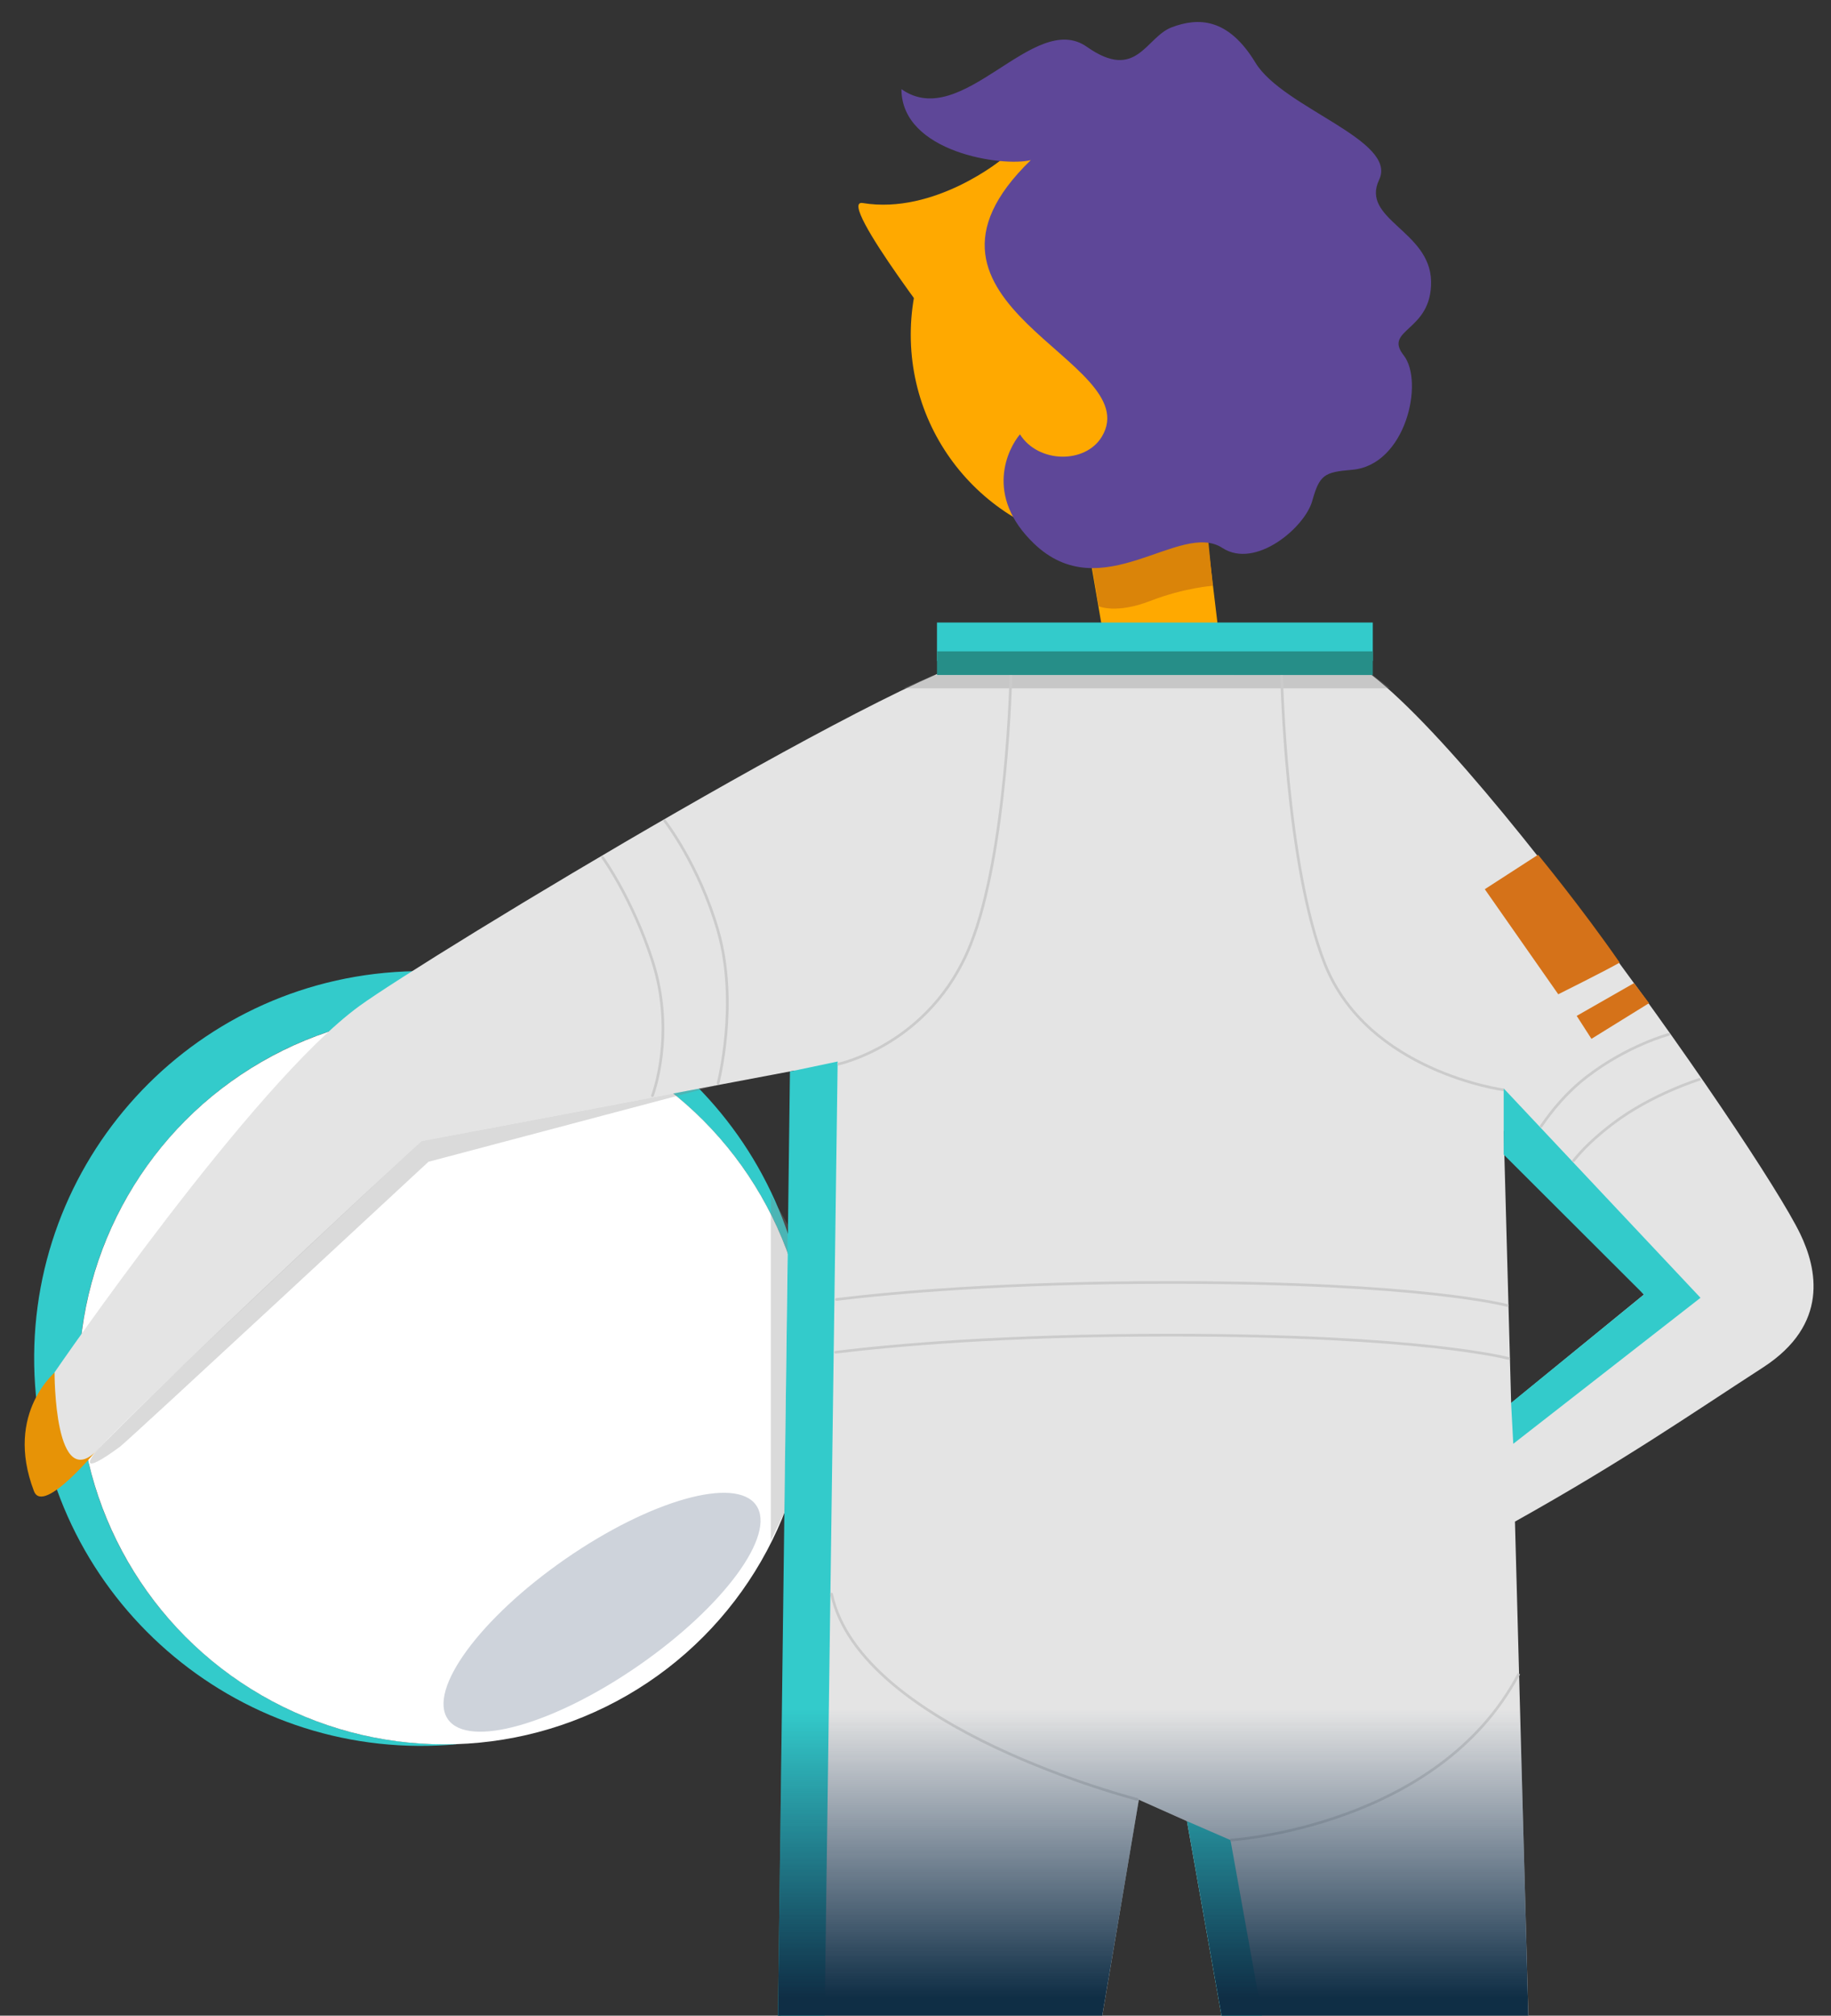 <?xml version="1.0" encoding="utf-8"?>
<!-- Generator: Adobe Illustrator 16.0.0, SVG Export Plug-In . SVG Version: 6.00 Build 0)  -->
<!DOCTYPE svg PUBLIC "-//W3C//DTD SVG 1.1//EN" "http://www.w3.org/Graphics/SVG/1.1/DTD/svg11.dtd">
<svg version="1.1" id="Camada_1" xmlns="http://www.w3.org/2000/svg" xmlns:xlink="http://www.w3.org/1999/xlink" x="0px" y="0px"
	 width="683.182px" height="751.65px" viewBox="0 0 683.182 751.65" enable-background="new 0 0 683.182 751.65"
	 xml:space="preserve">
<rect x="0" y="0" width="683.182" height="751.65" fill="#333333" stroke="none"/>
<g id="azul">
</g>
<g id="sem_textura">
</g>
<g id="degrades">
</g>
<g id="cometa">
</g>
<g id="_x30_1">
</g>
<g id="_x30_1azul">
</g>
<g id="fundao">
</g>
<g id="atras_planeta">
</g>
<g id="planeta">
</g>
<g id="Camada_19">
</g>
<g id="crateras">
</g>
<g id="Camada_6">
</g>
<g id="aneis">
</g>
<g id="menina_face">
</g>
<g id="img_apagar" display="none">
</g>
<g id="texto_e_menina">
</g>
<g id="satelite">
</g>
<g id="cabelo">
</g>
<g id="texto">
</g>
<g id="texto_em_cima_planeta">
</g>
<g id="cometinhas">
</g>
<g id="margens">
</g>
<g id="anotacoes">
</g>
<g id="Camada_18">
	<g>
		<path fill="#FFA900" d="M356.446,131.729c0,0-45.091-57.753-34.562-56.021c26.98,4.438,52.181-16.478,52.181-16.478
			L356.446,131.729z"/>
		<g>
			<g>
				<g>
					<g>
						<g>
							<g>
								<defs>
									<rect id="SVGID_1_" x="1.408" y="-66.506" width="708.773" height="818.156"/>
								</defs>
								<clipPath id="SVGID_2_">
									<use xlink:href="#SVGID_1_"  overflow="visible"/>
								</clipPath>
								<g clip-path="url(#SVGID_2_)">
									<g>
										<g>
											<path fill="#33CBCB" d="M13.09,516.525c5.488,79.593,74.459,139.668,154.052,134.18c1.348-0.092,2.678-0.251,4.016-0.379
												c-73.427,2.917-136.326-53.062-141.413-126.86C24.563,448.319,81.283,383.2,156.429,378.019
												c73.798-5.087,137.881,49.535,145.066,122.668c-0.055-1.344-0.082-2.683-0.176-4.033
												c-5.486-79.591-74.457-139.666-154.049-134.178C67.678,367.962,7.604,436.934,13.09,516.525z"/>
											<circle fill="#FFFFFF" cx="165.81" cy="514.085" r="136.388"/>
											
												<ellipse transform="matrix(-0.57 -0.822 0.822 -0.57 -141.712 1128.488)" opacity="0.2" fill="#0D254B" enable-background="new    " cx="224.474" cy="601.33" rx="24.108" ry="69.973"/>
										</g>
										<path fill="#E79306" d="M36.885,539.858c0,0-20.681,25.432-24.214,16.192c-11.301-29.543,8.678-45.086,8.678-45.086"/>
										<g>
											<path fill="#E4E4E4" d="M20.351,511.764c0,0-0.158,46.661,16.631,28.3C53.772,521.703,157.26,425.54,157.26,425.54
												l139.16-26.315l-13.194,906.759c-6.839,8.857-30.693,40.754-19.873,41.241c12.564,0.564,52.288-31.646,52.288-31.646
												l-0.028-0.011h0.159L424.923,671.12l17.964,8.004l113.688,639.892l-0.08,0.039c0,0,0.085,0.069,0.102,0.082l0.07,0.394
												l0.455,0.026c4.939,3.955,39.99,31.666,51.661,31.141c12.566-0.563-23.563-45.211-23.563-45.211L565.26,567.414
												c40.891-22.862,65.479-39.981,92.511-57.458c24.933-16.118,20.107-36.963,13.971-49.751
												c-15.444-32.192-144.512-216.526-175.957-216.526c0,0-95.77,0-122.687,0s-214.33,113.511-238.999,131.46
												C94.153,404.201,20.351,511.764,20.351,511.764z M561.058,421.579l52.322,61.172l-49.544,40.476L561.058,421.579z"/>
											<g>
												<g>
													<polygon fill="#33CBCB" points="556.665,1319.53 569.709,1329.202 571.197,1310.635 459.119,686.182 442.885,679.126 
																											"/>
													<polygon fill="#33CBCB" points="634.487,483.954 564.632,538.397 563.816,523.131 613.381,482.749 561.058,430.541 
														561.058,405.881 													"/>
												</g>
												<polygon fill="#33CBCB" points="283.294,1306.316 274.154,1318.31 300.115,1307.058 312.546,395.843 294.744,399.582 
																									"/>
											</g>
											<g>
												<g>
													<g>
														<g>
															<circle fill="#FFA900" cx="419.316" cy="124.812" r="79.497"/>
															<polygon fill="#FFA900" points="455.173,239.958 444.372,149.881 402.302,182.138 412.045,239.023 															
																"/>
															<path fill="#DA8409" d="M429.173,224.095c12.831-4.966,23.313-5.645,23.313-5.645l-4.13-42.138l-45.287,7.891
																l6.853,41.854C409.922,226.058,416.342,229.061,429.173,224.095z"/>
														</g>
														<path fill="#5E4798" d="M385.75,202.656c25.376,24.411,54.405-8.694,70.349,1.674
															c12.346,8.028,30.721-7.632,33.493-17.443c2.771-9.812,4.408-10.826,14.882-11.698
															c20.051-1.668,27.003-32.843,19.26-42.697c-7.743-9.854,10.566-8.768,10.229-27.611
															c-0.337-18.843-26.419-23.067-19.38-37.85c7.039-14.781-35.898-26.747-46.14-43.639
															C458.202,6.499,447.01,6.496,437.232,10.166c-9.776,3.67-13.083,20.39-31.695,7.295
															C385.693,3.5,359.09,49.297,336.348,33.244c0,23.629,37.823,29.088,48.271,26.455
															c-55.886,54.142,43.715,74.523,26.506,103.124c-6.145,10.212-23.692,9.991-30.56-0.852
															C376.064,167.297,367.196,184.809,385.75,202.656z"/>
													</g>
												</g>
												<g>
													<rect x="349.603" y="232.142" fill="#33CBCB" width="162.607" height="14.331"/>
													<rect x="349.603" y="242.89" fill="#268E88" width="162.607" height="8.837"/>
													<polygon opacity="0.3" fill="#838383" enable-background="new    " points="348.3,251.791 512.211,251.728 
														518.65,256.684 336.956,256.684 													"/>
												</g>
											</g>
										</g>
										<path opacity="0.3" fill="#838383" enable-background="new    " d="M38.791,538.188c-0.943,0.966-1.734,1.802-2.428,2.523
											c-2.945,3.062-7.18,10.219,8.392-1.216c3.042-2.232,115.1-106.261,115.1-106.261l108.12-28.632
											c0,0-103.83,19.683-110.715,20.937C97.318,480.928,57.927,518.745,38.791,538.188z"/>
										<polygon opacity="0.3" fill="#838383" enable-background="new    " points="292.744,563.856 287.605,574.529 
											287.605,445.588 293.93,456.656 										"/>
									</g>
									<g>
										<path fill="#D57219" d="M573.886,318.742l-19.882,12.846l27.412,39.178c0,0,17.621-8.77,22.917-11.809
											C590.055,338.342,573.886,318.742,573.886,318.742z"/>
										<polyline fill="#D57219" points="615.302,374.076 593.802,387.384 588.298,378.828 609.678,366.614 										"/>
									</g>
								</g>
							</g>
						</g>
					</g>
				</g>
			</g>
		</g>
		<g>
			<g>
				<g>
					<path fill="none" stroke="#CBCBCB" stroke-miterlimit="10" d="M312.532,396.867c0,0,34.617-7.08,49.573-44.556
						c13.691-34.309,15.087-100.531,15.087-100.531"/>
				</g>
			</g>
			<g>
				<g>
					<path fill="none" stroke="#CBCBCB" stroke-miterlimit="10" d="M561.059,406.428c0,0-50.662-6.705-66.694-46.88
						c-14.677-36.777-16.173-107.769-16.173-107.769"/>
				</g>
			</g>
			<g>
				<path fill="none" stroke="#CBCBCB" stroke-linecap="round" stroke-miterlimit="10" d="M248.015,306.108
					c0,0,12.805,16.301,19.906,41.059c7.783,27.136,0,56.787,0,56.787"/>
				<path fill="none" stroke="#CBCBCB" stroke-linecap="round" stroke-miterlimit="10" d="M224.862,319.779
					c0,0,11.086,15.284,18.57,38.512c8.84,27.438,0,50.275,0,50.275"/>
			</g>
			<g>
				<path fill="none" stroke="#CBCBCB" stroke-linecap="round" stroke-miterlimit="10" d="M622.651,385.728
					c0,0-15.344,4.08-30.509,15.755c-7.774,5.985-13.239,12.841-17.119,18.505"/>
				<path fill="none" stroke="#CBCBCB" stroke-linecap="round" stroke-miterlimit="10" d="M634.098,402.51
					c0,0-17.772,5.455-32.212,16.424c-6.975,5.298-11.466,9.739-14.779,13.903"/>
			</g>
			<path fill="none" stroke="#CBCBCB" stroke-linecap="round" stroke-miterlimit="10" d="M312.079,484.574
				c21.406-2.577,62.539-6.343,124.502-6.343c94.201,0,125.78,8.581,125.78,8.581"/>
			<path fill="none" stroke="#CBCBCB" stroke-linecap="round" stroke-miterlimit="10" d="M311.811,504.248
				c21.323-2.577,62.548-6.375,124.771-6.375c94.201,0,126.264,8.703,126.264,8.703"/>
			<path fill="none" stroke="#CBCBCB" stroke-miterlimit="10" d="M566.715,624.142c-30.112,57.34-107.596,62.04-107.596,62.04"/>
			<path fill="none" stroke="#CBCBCB" stroke-linecap="round" stroke-miterlimit="10" d="M310.29,594.429
				c10.891,50.271,114.023,76.571,114.023,76.571"/>
		</g>
	</g>
</g>
<g>
	<g>
		<defs>
			<path id="SVGID_3_" d="M36.982,540.064C53.772,521.703,157.26,425.54,157.26,425.54l139.16-26.315v0.006l-1.676,0.353
				l-10.966,868.369l-0.553,38.031c-6.839,8.857-30.693,40.754-19.873,41.241c12.564,0.564,52.288-31.646,52.288-31.646
				l-0.028-0.011h0.159L424.923,671.12l17.964,8.004l113.688,639.892l-0.08,0.039c0,0,0.086,0.069,0.102,0.082l0.07,0.394
				l0.456,0.026c4.938,3.955,39.989,31.666,51.66,31.141c12.566-0.563-23.563-45.211-23.563-45.211L565.26,567.414
				c40.891-22.862,65.479-39.981,92.511-57.458c24.934-16.118,20.107-36.963,13.971-49.751
				c-15.444-32.192-144.512-216.526-175.957-216.526c0,0-95.77,0-122.687,0s-214.33,113.511-238.999,131.46
				C94.153,404.201,20.351,511.764,20.351,511.764S20.193,558.426,36.982,540.064z M561.058,421.579l52.322,61.172l-49.544,40.476
				L561.058,421.579z"/>
		</defs>
		<clipPath id="SVGID_4_">
			<use xlink:href="#SVGID_3_"  overflow="visible"/>
		</clipPath>
		
			<linearGradient id="SVGID_5_" gradientUnits="userSpaceOnUse" x1="1012.046" y1="476.73" x2="1012.046" y2="584.248" gradientTransform="matrix(-1 0 0 1 1355.044 160.675)">
			<stop  offset="0" style="stop-color:#0F2B4E;stop-opacity:0"/>
			<stop  offset="1" style="stop-color:#0F2E45"/>
		</linearGradient>
		<rect x="1.408" y="615.206" clip-path="url(#SVGID_4_)" fill="url(#SVGID_5_)" width="683.182" height="136.444"/>
	</g>
</g>
</svg>
